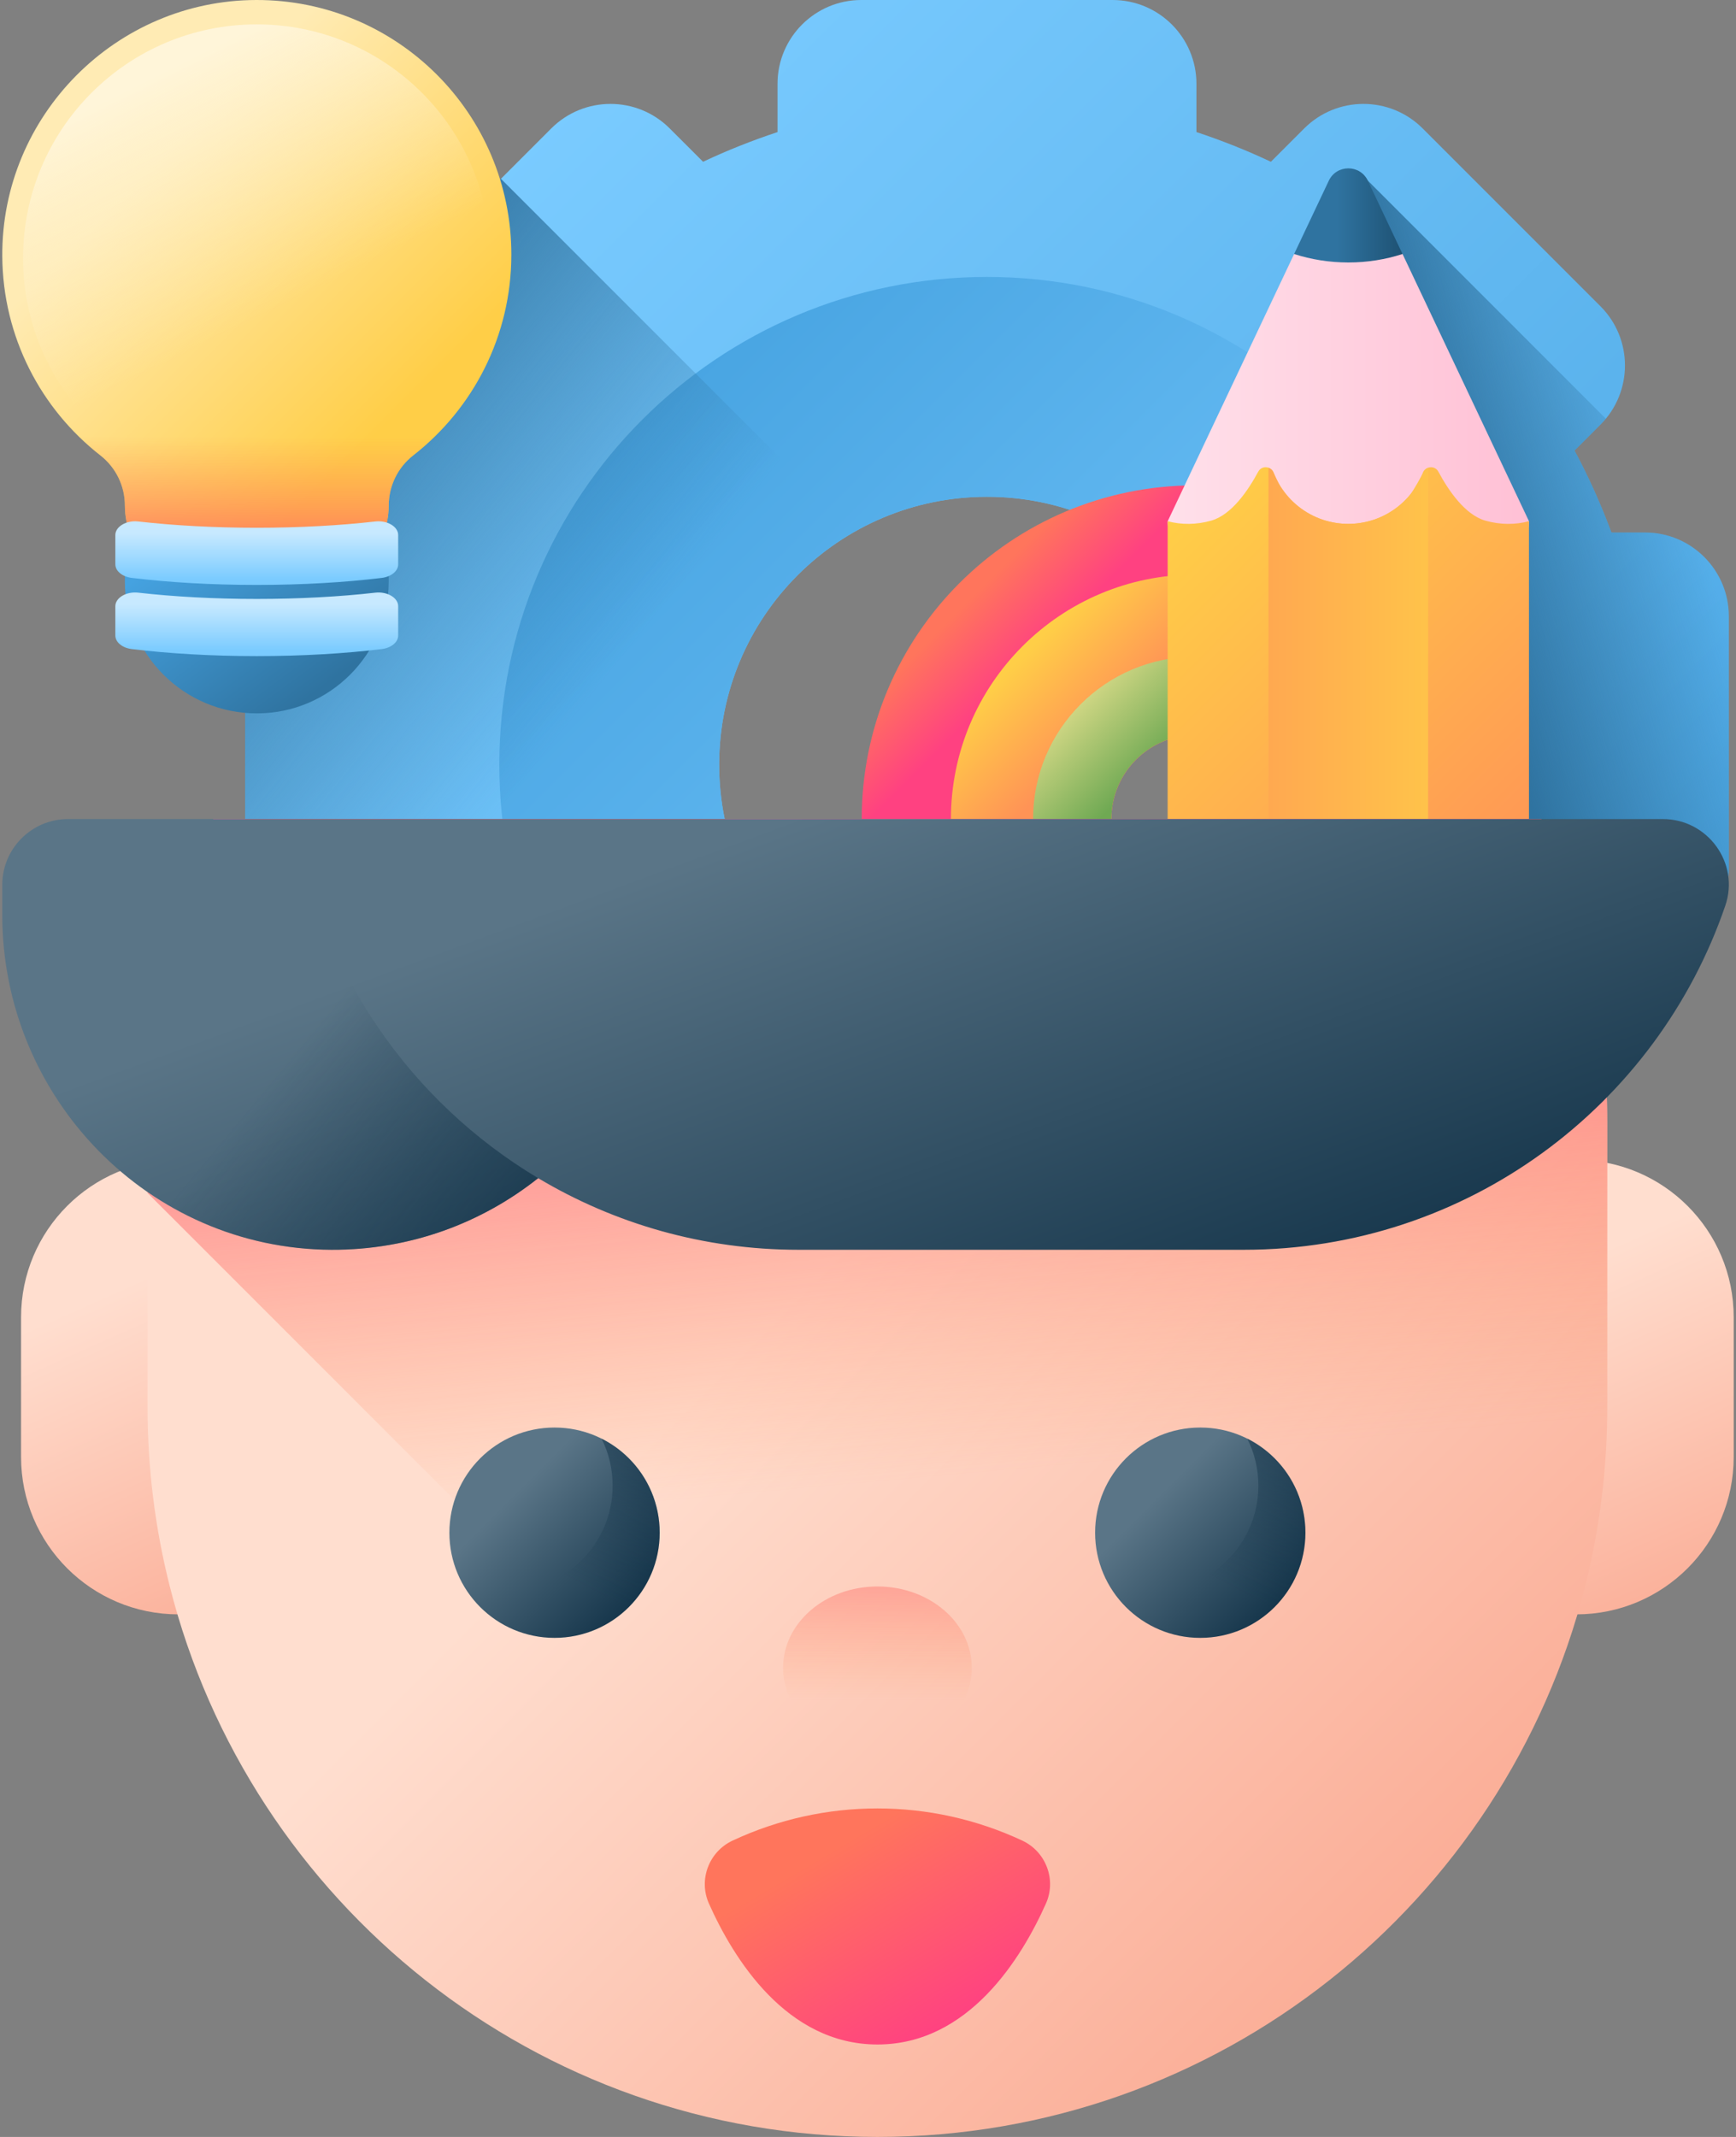 <svg width="52" height="64" viewBox="0 0 52 64" fill="none" xmlns="http://www.w3.org/2000/svg">
<rect x="0" y="0" width="52" height="64" fill="#808080" stroke="none"/>
<path d="M49.276 15.948H48.27C47.955 15.101 47.587 14.281 47.165 13.494L47.939 12.72C48.919 11.739 48.919 10.15 47.939 9.171L42.615 3.847C41.635 2.867 40.046 2.867 39.066 3.847L38.068 4.845C37.347 4.505 36.602 4.209 35.838 3.955V2.51C35.838 1.124 34.714 0 33.328 0H25.799C24.413 0 23.29 1.124 23.29 2.51V3.956C22.525 4.209 21.78 4.505 21.06 4.845L20.061 3.847C19.081 2.867 17.492 2.867 16.512 3.847L11.189 9.171C10.209 10.151 10.209 11.74 11.189 12.72L11.963 13.494C11.541 14.281 11.172 15.102 10.858 15.948H9.851C8.465 15.948 7.342 17.071 7.342 18.457V25.986C7.342 27.373 8.465 28.496 9.851 28.496H10.407C10.7 29.5 11.069 30.472 11.509 31.404L11.189 31.724C10.209 32.704 10.209 34.293 11.189 35.273L16.512 40.597C17.492 41.577 19.081 41.577 20.061 40.597L20.157 40.501C21.154 41.035 22.201 41.485 23.29 41.845V41.934C23.29 43.32 24.413 44.444 25.799 44.444H33.328C34.715 44.444 35.838 43.32 35.838 41.934V41.845C36.926 41.485 37.974 41.035 38.97 40.501L39.066 40.597C40.046 41.577 41.635 41.577 42.615 40.597L47.619 35.593L47.619 31.404C48.059 30.472 48.427 29.5 48.72 28.496H49.276C50.662 28.496 51.786 27.373 51.786 25.986V18.457C51.785 17.071 50.662 15.948 49.276 15.948ZM29.564 30.922C25.133 30.922 21.542 27.331 21.542 22.9C21.542 18.469 25.133 14.878 29.564 14.878C33.994 14.878 37.586 18.469 37.586 22.9C37.586 27.331 33.995 30.922 29.564 30.922Z" fill="url(#paint0_linear)"/>
<path d="M29.563 8.294C21.495 8.294 14.957 14.833 14.957 22.9C14.957 30.968 21.496 37.506 29.563 37.506C37.63 37.506 44.169 30.968 44.169 22.9C44.169 14.833 37.63 8.294 29.563 8.294ZM29.563 30.922C25.132 30.922 21.541 27.331 21.541 22.9C21.541 18.469 25.132 14.878 29.563 14.878C33.994 14.878 37.585 18.469 37.585 22.9C37.585 27.331 33.994 30.922 29.563 30.922Z" fill="url(#paint1_linear)"/>
<path d="M21.542 22.9C21.542 19.918 23.171 17.317 25.586 15.935L15.005 5.354L11.189 9.171C10.209 10.151 10.209 11.74 11.189 12.72L11.963 13.494C11.541 14.281 11.172 15.101 10.858 15.948H9.851C8.465 15.948 7.342 17.071 7.342 18.457V25.986C7.342 26.674 7.619 27.296 8.066 27.75H23.174C22.151 26.403 21.542 24.723 21.542 22.9Z" fill="url(#paint2_linear)"/>
<path d="M35.807 14.536C30.287 14.536 25.812 19.011 25.812 24.53C25.812 30.05 30.287 34.525 35.807 34.525C41.326 34.525 45.8 30.05 45.8 24.53C45.8 19.011 41.326 14.536 35.807 14.536ZM35.807 22.014C37.196 22.014 38.324 23.14 38.324 24.53C38.324 25.921 37.196 27.047 35.807 27.047C34.417 27.047 33.29 25.921 33.29 24.53C33.29 23.14 34.417 22.014 35.807 22.014Z" fill="url(#paint3_linear)"/>
<path d="M35.806 17.208C31.763 17.208 28.484 20.486 28.484 24.53C28.484 28.574 31.763 31.852 35.806 31.852C39.85 31.852 43.128 28.574 43.128 24.53C43.128 20.486 39.85 17.208 35.806 17.208ZM35.806 27.047C34.416 27.047 33.29 25.921 33.29 24.53C33.29 23.14 34.416 22.014 35.806 22.014C37.195 22.014 38.323 23.14 38.323 24.53C38.323 25.921 37.195 27.047 35.806 27.047Z" fill="url(#paint4_linear)"/>
<path d="M35.808 19.668C33.122 19.668 30.945 21.845 30.945 24.53C30.945 27.216 33.122 29.393 35.808 29.393C38.493 29.393 40.67 27.216 40.67 24.53C40.67 21.845 38.493 19.668 35.808 19.668ZM35.808 27.047C34.418 27.047 33.291 25.921 33.291 24.53C33.291 23.14 34.418 22.014 35.808 22.014C37.197 22.014 38.325 23.14 38.325 24.53C38.325 25.921 37.197 27.047 35.808 27.047Z" fill="url(#paint5_linear)"/>
<path d="M48.102 12.54L40.67 5.107V27.75H51.062C51.509 27.296 51.786 26.674 51.786 25.986V18.457C51.786 17.071 50.663 15.948 49.277 15.948H48.271C47.956 15.101 47.587 14.281 47.166 13.494L47.94 12.72C47.998 12.662 48.051 12.601 48.102 12.54Z" fill="url(#paint6_linear)"/>
<path d="M34.977 15.61L38.764 7.608L40.213 6.452C40.447 5.958 42.012 7.608 42.012 7.608L45.799 15.61C45.799 18.608 34.977 18.608 34.977 15.61Z" fill="url(#paint7_linear)"/>
<path d="M45.799 26.271L45.798 15.61C45.393 15.719 44.941 15.72 44.492 15.593C43.879 15.417 43.382 14.681 43.085 14.126C43.02 14.005 42.887 13.969 42.778 14.008C42.712 14.031 42.654 14.081 42.624 14.158C42.625 14.159 42.624 14.16 42.624 14.16C42.593 14.238 42.559 14.314 42.521 14.387C42.502 14.422 42.484 14.456 42.465 14.491C42.464 14.494 42.463 14.495 42.461 14.497C42.398 14.605 42.328 14.707 42.248 14.804C42.223 14.835 42.195 14.867 42.169 14.898C42.123 14.948 42.076 14.996 42.027 15.042C41.682 15.365 41.242 15.588 40.752 15.662C40.633 15.681 40.511 15.69 40.387 15.69C40.262 15.69 40.141 15.681 40.021 15.662C39.462 15.577 38.967 15.299 38.605 14.898C38.579 14.867 38.551 14.835 38.525 14.804C38.446 14.707 38.375 14.604 38.313 14.497C38.311 14.495 38.31 14.494 38.309 14.491C38.29 14.456 38.272 14.422 38.253 14.387C38.233 14.35 38.215 14.312 38.198 14.274C38.181 14.237 38.166 14.2 38.151 14.161C38.15 14.16 38.15 14.16 38.15 14.158C38.12 14.081 38.062 14.031 37.996 14.008C37.887 13.968 37.754 14.005 37.689 14.126C37.391 14.681 36.896 15.416 36.283 15.592C35.833 15.72 35.382 15.719 34.976 15.61L34.975 26.271C34.976 27.088 35.637 27.749 36.453 27.749H37.996H42.778H44.32C45.136 27.749 45.798 27.088 45.799 26.271Z" fill="url(#paint8_linear)"/>
<path d="M42.778 27.75V14.008C42.712 14.031 42.654 14.081 42.624 14.158C42.625 14.159 42.624 14.16 42.624 14.16C42.593 14.238 42.328 14.709 42.249 14.804C42.223 14.838 42.196 14.868 42.169 14.898C41.807 15.299 41.311 15.577 40.752 15.662C40.633 15.681 40.511 15.69 40.387 15.69C40.263 15.69 40.141 15.681 40.022 15.662C39.463 15.577 38.967 15.299 38.605 14.898C38.578 14.868 38.551 14.838 38.526 14.804C38.447 14.709 38.376 14.607 38.313 14.497C38.311 14.495 38.31 14.494 38.309 14.491C38.289 14.457 38.166 14.2 38.151 14.161C38.15 14.16 38.15 14.16 38.15 14.158C38.121 14.081 38.062 14.031 37.996 14.008V27.75H42.778Z" fill="url(#paint9_linear)"/>
<path d="M40.388 7.861C39.819 7.861 39.273 7.771 38.764 7.608L39.803 5.412C40.036 4.919 40.739 4.919 40.972 5.412L42.011 7.608C41.502 7.771 40.956 7.861 40.388 7.861Z" fill="url(#paint10_linear)"/>
<path d="M0.631 43.635V39.451C0.631 36.847 2.741 34.737 5.344 34.737C7.948 34.737 10.058 36.847 10.058 39.451V43.635C10.058 46.239 7.948 48.349 5.344 48.349C2.741 48.349 0.631 46.239 0.631 43.635Z" fill="url(#paint11_linear)"/>
<path d="M42.504 43.635V39.451C42.504 36.847 44.614 34.737 47.218 34.737C49.821 34.737 51.931 36.847 51.931 39.451V43.635C51.931 46.239 49.821 48.349 47.218 48.349C44.614 48.349 42.504 46.239 42.504 43.635Z" fill="url(#paint12_linear)"/>
<path d="M48.144 33.613V42.139C48.144 43.993 47.913 45.793 47.48 47.513C45.084 56.988 36.502 64 26.282 64C16.062 64 7.479 56.988 5.086 47.513C4.651 45.794 4.42 43.993 4.42 42.139V33.613C4.42 30.372 5.125 27.296 6.391 24.53H46.173C47.438 27.296 48.144 30.372 48.144 33.613Z" fill="url(#paint13_linear)"/>
<path d="M48.144 33.613V42.139C48.144 43.993 47.913 45.793 47.477 47.513C45.542 55.17 39.564 61.219 31.948 63.258L16.204 47.513L4.42 35.729V33.613C4.42 30.372 5.125 27.296 6.391 24.53H46.173C47.439 27.296 48.144 30.372 48.144 33.613Z" fill="url(#paint14_linear)"/>
<path d="M49.809 24.53C51.154 24.53 52.115 25.851 51.68 27.122C49.63 33.118 43.946 37.43 37.258 37.43H23.918C21.068 37.43 18.402 36.647 16.12 35.285C15.276 35.956 14.32 36.492 13.284 36.861C12.234 37.234 11.103 37.435 9.925 37.43C4.453 37.405 0.068 32.873 0.068 27.401V26.501C0.068 25.413 0.951 24.53 2.039 24.53H49.809V24.53Z" fill="url(#paint15_linear)"/>
<path d="M16.12 35.285C15.276 35.956 14.32 36.492 13.284 36.861C12.234 37.234 11.103 37.435 9.925 37.43C4.453 37.405 0.068 32.872 0.068 27.401V26.501C0.068 25.413 0.951 24.53 2.039 24.53H8.859C9.564 29.103 12.302 33.006 16.12 35.285Z" fill="url(#paint16_linear)"/>
<path d="M19.76 45.904C19.76 47.643 18.35 49.053 16.61 49.053C14.871 49.053 13.461 47.643 13.461 45.904C13.461 44.164 14.871 42.754 16.61 42.754C18.35 42.754 19.76 44.164 19.76 45.904Z" fill="url(#paint17_linear)"/>
<path d="M18.019 43.086C18.232 43.51 18.351 43.989 18.351 44.495C18.351 46.235 16.941 47.645 15.202 47.645C14.695 47.645 14.217 47.525 13.793 47.313C14.31 48.345 15.377 49.053 16.61 49.053C18.35 49.053 19.76 47.643 19.76 45.904C19.76 44.671 19.051 43.603 18.019 43.086Z" fill="url(#paint18_linear)"/>
<path d="M39.102 45.904C39.102 47.643 37.692 49.053 35.952 49.053C34.213 49.053 32.803 47.643 32.803 45.904C32.803 44.164 34.213 42.754 35.952 42.754C37.692 42.754 39.102 44.164 39.102 45.904Z" fill="url(#paint19_linear)"/>
<path d="M37.361 43.086C37.574 43.51 37.693 43.989 37.693 44.495C37.693 46.235 36.283 47.645 34.544 47.645C34.037 47.645 33.559 47.525 33.135 47.313C33.652 48.345 34.719 49.053 35.952 49.053C37.692 49.053 39.102 47.643 39.102 45.904C39.102 44.671 38.393 43.603 37.361 43.086Z" fill="url(#paint20_linear)"/>
<path d="M30.62 55.124C27.871 53.84 24.694 53.84 21.945 55.124C21.234 55.456 20.916 56.296 21.236 57.012C21.968 58.652 23.554 61.231 26.283 61.231C29.011 61.231 30.597 58.652 31.329 57.012C31.649 56.296 31.331 55.456 30.62 55.124Z" fill="url(#paint21_linear)"/>
<path d="M26.282 52.379C27.843 52.379 29.108 51.29 29.108 49.947C29.108 48.603 27.843 47.514 26.282 47.514C24.722 47.514 23.457 48.603 23.457 49.947C23.457 51.29 24.722 52.379 26.282 52.379Z" fill="url(#paint22_linear)"/>
<path d="M15.317 7.624C15.317 3.409 11.895 -0.008 7.678 1.41305e-05C3.471 0.008 0.044 3.463 0.068 7.67C0.083 10.095 1.229 12.252 3.006 13.639C3.47 14.001 3.741 14.555 3.741 15.143C3.741 16.41 4.769 17.438 6.036 17.438H9.35C10.617 17.438 11.644 16.41 11.644 15.143V15.143C11.644 14.556 11.915 14.001 12.378 13.64C14.167 12.244 15.317 10.069 15.317 7.624Z" fill="url(#paint23_linear)"/>
<path d="M1.332 11.829C1.789 12.519 2.355 13.131 3.006 13.639C3.47 14.001 3.741 14.555 3.741 15.143C3.741 16.41 4.768 17.438 6.036 17.438H9.349C10.616 17.438 11.644 16.41 11.644 15.143V15.143C11.644 14.556 11.915 14.001 12.378 13.64C13.029 13.132 13.595 12.52 14.053 11.829H1.332Z" fill="url(#paint24_linear)"/>
<path d="M7.691 14.729C11.557 14.729 14.691 11.595 14.691 7.73C14.691 3.864 11.557 0.73 7.691 0.73C3.825 0.73 0.691 3.864 0.691 7.73C0.691 11.595 3.825 14.729 7.691 14.729Z" fill="url(#paint25_linear)"/>
<path d="M7.692 21.365C5.509 21.365 3.74 19.596 3.74 17.414V16.396H11.643V17.414C11.643 19.596 9.874 21.365 7.692 21.365Z" fill="url(#paint26_linear)"/>
<path d="M3.455 16.025V16.902C3.455 17.102 3.663 17.273 3.947 17.308C5.05 17.442 6.328 17.518 7.691 17.518C9.054 17.518 10.332 17.442 11.435 17.308C11.719 17.273 11.927 17.102 11.927 16.902V16.025C11.927 15.771 11.6 15.577 11.24 15.618C10.183 15.738 8.975 15.806 7.691 15.806C6.407 15.806 5.199 15.738 4.142 15.618C3.782 15.577 3.455 15.771 3.455 16.025Z" fill="url(#paint27_linear)"/>
<path d="M3.455 18.156V19.033C3.455 19.234 3.663 19.405 3.947 19.439C5.05 19.573 6.328 19.65 7.691 19.65C9.054 19.65 10.332 19.573 11.435 19.439C11.719 19.405 11.927 19.234 11.927 19.033V18.156C11.927 17.903 11.6 17.709 11.24 17.75C10.183 17.87 8.975 17.938 7.691 17.938C6.407 17.938 5.199 17.87 4.142 17.75C3.782 17.709 3.455 17.903 3.455 18.156Z" fill="url(#paint28_linear)"/>
<defs>
<linearGradient id="paint0_linear" x1="13.577" y1="6.235" x2="47.76" y2="40.419" gradientUnits="userSpaceOnUse">
<stop stop-color="#7ACBFF"/>
<stop offset="1" stop-color="#45A2E0"/>
</linearGradient>
<linearGradient id="paint1_linear" x1="40.071" y1="33.408" x2="17.602" y2="10.94" gradientUnits="userSpaceOnUse">
<stop stop-color="#7ACBFF"/>
<stop offset="1" stop-color="#45A2E0"/>
</linearGradient>
<linearGradient id="paint2_linear" x1="17.384" y1="21.253" x2="6.584" y2="12.572" gradientUnits="userSpaceOnUse">
<stop stop-color="#2F73A0" stop-opacity="0"/>
<stop offset="1" stop-color="#2F73A0"/>
</linearGradient>
<linearGradient id="paint3_linear" x1="29.135" y1="17.859" x2="30.947" y2="19.671" gradientUnits="userSpaceOnUse">
<stop stop-color="#FF755C"/>
<stop offset="1" stop-color="#FF4181"/>
</linearGradient>
<linearGradient id="paint4_linear" x1="30.775" y1="19.499" x2="33.121" y2="21.845" gradientUnits="userSpaceOnUse">
<stop stop-color="#FFCE47"/>
<stop offset="1" stop-color="#FF9356"/>
</linearGradient>
<linearGradient id="paint5_linear" x1="31.893" y1="20.616" x2="34.38" y2="23.102" gradientUnits="userSpaceOnUse">
<stop stop-color="#E4E08E"/>
<stop offset="1" stop-color="#6FA953"/>
</linearGradient>
<linearGradient id="paint6_linear" x1="50.655" y1="15.04" x2="43.819" y2="17.022" gradientUnits="userSpaceOnUse">
<stop stop-color="#2F73A0" stop-opacity="0"/>
<stop offset="1" stop-color="#2F73A0"/>
</linearGradient>
<linearGradient id="paint7_linear" x1="34.977" y1="12.111" x2="45.799" y2="12.111" gradientUnits="userSpaceOnUse">
<stop stop-color="#FFE0EA"/>
<stop offset="1" stop-color="#FFC0D5"/>
</linearGradient>
<linearGradient id="paint8_linear" x1="34.879" y1="15.703" x2="45.925" y2="26.749" gradientUnits="userSpaceOnUse">
<stop stop-color="#FFCE47"/>
<stop offset="1" stop-color="#FF9356"/>
</linearGradient>
<linearGradient id="paint9_linear" x1="44.892" y1="20.858" x2="33.968" y2="20.858" gradientUnits="userSpaceOnUse">
<stop stop-color="#FFCE47"/>
<stop offset="1" stop-color="#FF9356"/>
</linearGradient>
<linearGradient id="paint10_linear" x1="40.061" y1="6.453" x2="42.822" y2="6.453" gradientUnits="userSpaceOnUse">
<stop stop-color="#2F73A0"/>
<stop offset="1" stop-color="#174461"/>
</linearGradient>
<linearGradient id="paint11_linear" x1="3.944" y1="38.402" x2="9.139" y2="50.053" gradientUnits="userSpaceOnUse">
<stop stop-color="#FFDECF"/>
<stop offset="1" stop-color="#FAA68E"/>
</linearGradient>
<linearGradient id="paint12_linear" x1="45.817" y1="38.402" x2="51.012" y2="50.053" gradientUnits="userSpaceOnUse">
<stop stop-color="#FFDECF"/>
<stop offset="1" stop-color="#FAA68E"/>
</linearGradient>
<linearGradient id="paint13_linear" x1="24.953" y1="37.519" x2="46.608" y2="59.174" gradientUnits="userSpaceOnUse">
<stop stop-color="#FFDECF"/>
<stop offset="1" stop-color="#FAA68E"/>
</linearGradient>
<linearGradient id="paint14_linear" x1="27.2" y1="44.321" x2="25.469" y2="25.182" gradientUnits="userSpaceOnUse">
<stop stop-color="#FF9356" stop-opacity="0"/>
<stop offset="1" stop-color="#FF4181"/>
</linearGradient>
<linearGradient id="paint15_linear" x1="24.628" y1="24.165" x2="32.421" y2="45.251" gradientUnits="userSpaceOnUse">
<stop stop-color="#5A7587"/>
<stop offset="1" stop-color="#092A40"/>
</linearGradient>
<linearGradient id="paint16_linear" x1="8.581" y1="31.768" x2="18.951" y2="40.443" gradientUnits="userSpaceOnUse">
<stop stop-color="#092A40" stop-opacity="0"/>
<stop offset="1" stop-color="#092A40"/>
</linearGradient>
<linearGradient id="paint17_linear" x1="15.432" y1="44.725" x2="19.511" y2="48.804" gradientUnits="userSpaceOnUse">
<stop stop-color="#5A7587"/>
<stop offset="1" stop-color="#092A40"/>
</linearGradient>
<linearGradient id="paint18_linear" x1="16.72" y1="47.111" x2="21.049" y2="39.059" gradientUnits="userSpaceOnUse">
<stop stop-color="#092A40" stop-opacity="0"/>
<stop offset="1" stop-color="#092A40"/>
</linearGradient>
<linearGradient id="paint19_linear" x1="34.774" y1="44.725" x2="38.853" y2="48.804" gradientUnits="userSpaceOnUse">
<stop stop-color="#5A7587"/>
<stop offset="1" stop-color="#092A40"/>
</linearGradient>
<linearGradient id="paint20_linear" x1="36.062" y1="47.111" x2="40.391" y2="39.059" gradientUnits="userSpaceOnUse">
<stop stop-color="#092A40" stop-opacity="0"/>
<stop offset="1" stop-color="#092A40"/>
</linearGradient>
<linearGradient id="paint21_linear" x1="25.459" y1="55.091" x2="28.692" y2="60.587" gradientUnits="userSpaceOnUse">
<stop stop-color="#FF755C"/>
<stop offset="1" stop-color="#FF4181"/>
</linearGradient>
<linearGradient id="paint22_linear" x1="26.282" y1="50.932" x2="26.282" y2="43.207" gradientUnits="userSpaceOnUse">
<stop stop-color="#FF9356" stop-opacity="0"/>
<stop offset="1" stop-color="#FF4181"/>
</linearGradient>
<linearGradient id="paint23_linear" x1="4.379" y1="5.13" x2="11.754" y2="12.504" gradientUnits="userSpaceOnUse">
<stop stop-color="#FFEBB4"/>
<stop offset="1" stop-color="#FFCE47"/>
</linearGradient>
<linearGradient id="paint24_linear" x1="7.692" y1="13.079" x2="7.692" y2="16.69" gradientUnits="userSpaceOnUse">
<stop stop-color="#FF9356" stop-opacity="0"/>
<stop offset="1" stop-color="#FF755C"/>
</linearGradient>
<linearGradient id="paint25_linear" x1="8.414" y1="9.185" x2="4.912" y2="2.132" gradientUnits="userSpaceOnUse">
<stop stop-color="#FFEBB4" stop-opacity="0"/>
<stop offset="1" stop-color="#FFF5D9"/>
</linearGradient>
<linearGradient id="paint26_linear" x1="6.313" y1="15.675" x2="9.829" y2="20.464" gradientUnits="userSpaceOnUse">
<stop stop-color="#45A2E0"/>
<stop offset="1" stop-color="#2F73A0"/>
</linearGradient>
<linearGradient id="paint27_linear" x1="7.691" y1="15.965" x2="7.691" y2="17.358" gradientUnits="userSpaceOnUse">
<stop stop-color="#C7E9FF"/>
<stop offset="1" stop-color="#7ACBFF"/>
</linearGradient>
<linearGradient id="paint28_linear" x1="7.691" y1="18.096" x2="7.691" y2="19.489" gradientUnits="userSpaceOnUse">
<stop stop-color="#C7E9FF"/>
<stop offset="1" stop-color="#7ACBFF"/>
</linearGradient>
</defs>
</svg>
